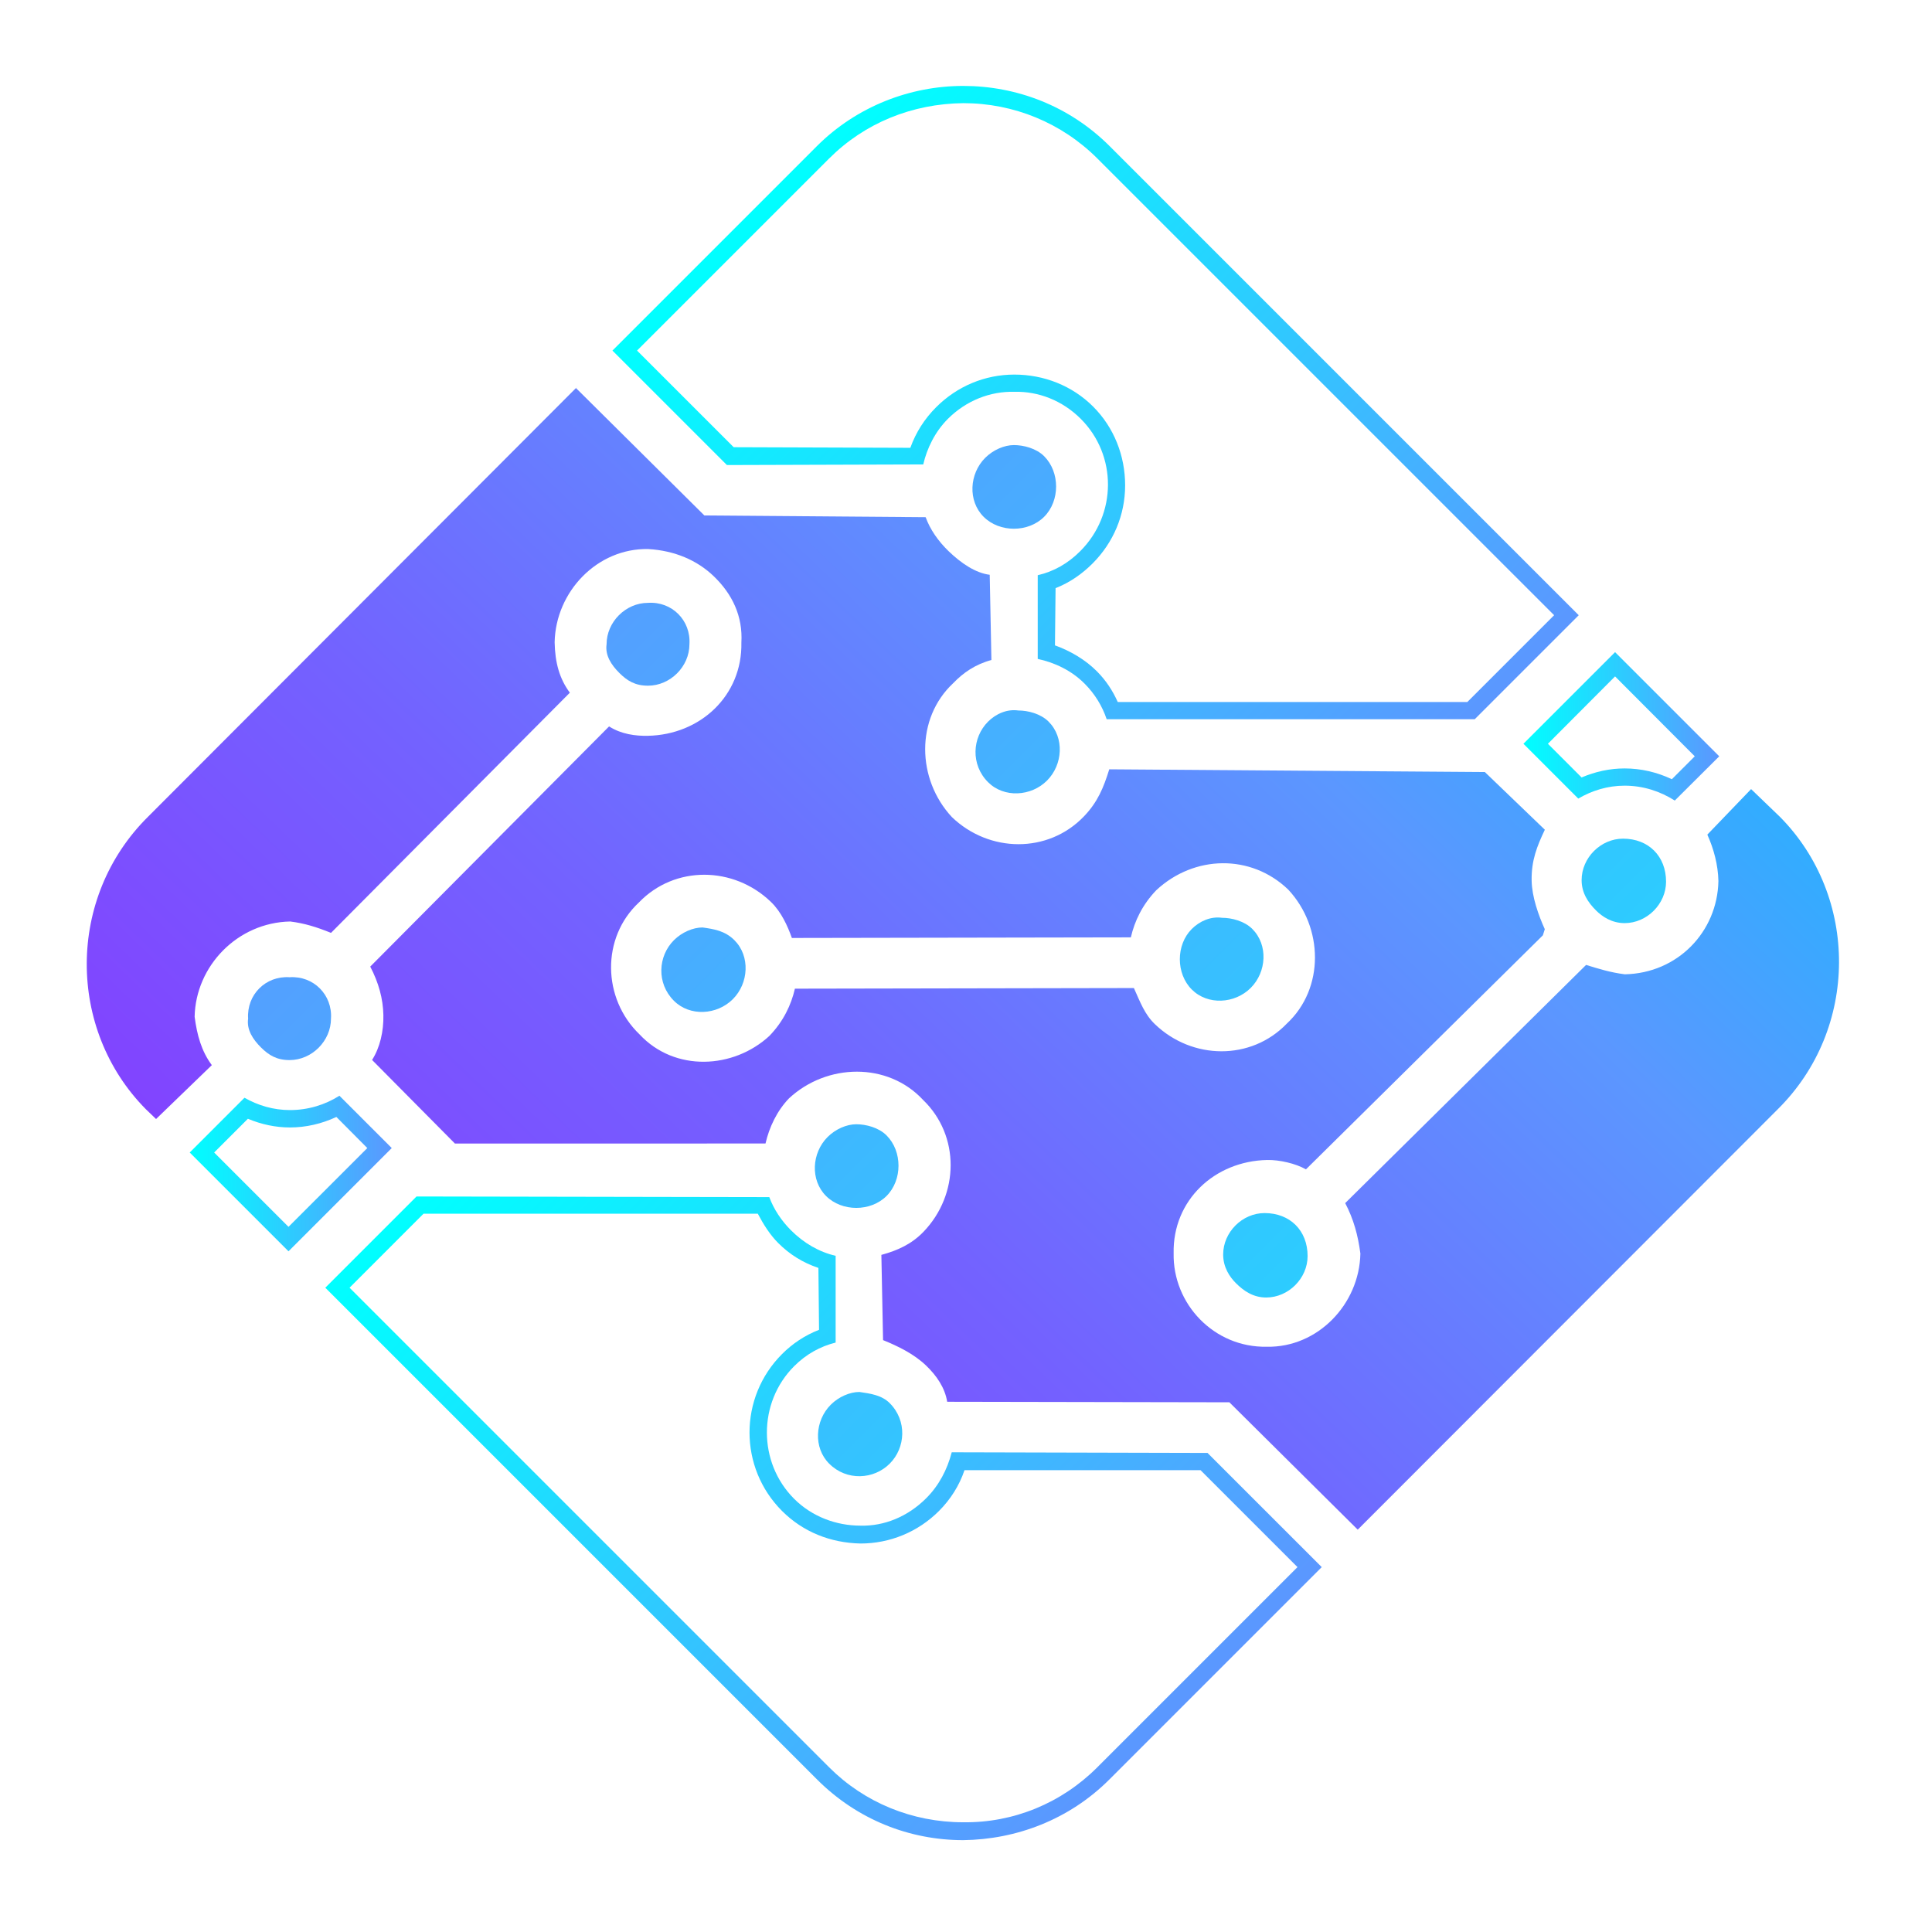 <svg width="112" height="112" viewBox="0 0 112 112" fill="none" xmlns="http://www.w3.org/2000/svg">
<path d="M47.977 65.913C47.054 66.837 46.961 68.407 47.885 69.331C48.808 70.254 50.471 70.254 51.395 69.331C52.318 68.407 52.318 66.745 51.395 65.821C50.933 65.359 50.194 65.174 49.64 65.174C49.086 65.174 48.439 65.451 47.977 65.913Z" fill="url(#paint0_linear_205_871)"/>
<path d="M39.066 54.505C38.142 55.429 38.05 56.999 39.066 58.015C39.99 58.939 41.56 58.846 42.483 57.923C43.407 56.999 43.499 55.429 42.576 54.505C42.022 53.951 41.375 53.859 40.728 53.766C40.174 53.766 39.528 54.044 39.066 54.505Z" fill="url(#paint1_linear_205_871)"/>
<path d="M91.688 51.02C91.688 51.759 92.057 52.313 92.519 52.775C92.888 53.144 93.443 53.514 94.182 53.514C95.475 53.514 96.583 52.405 96.583 51.112C96.583 49.634 95.567 48.618 94.089 48.618C92.796 48.618 91.688 49.727 91.688 51.02Z" fill="url(#paint2_linear_205_871)"/>
<path d="M16.786 56.651C15.4 56.559 14.292 57.667 14.384 59.052C14.292 59.699 14.661 60.253 15.123 60.715C15.585 61.176 16.047 61.454 16.786 61.454C18.079 61.454 19.187 60.345 19.187 59.052C19.279 57.667 18.171 56.559 16.786 56.651Z" fill="url(#paint3_linear_205_871)"/>
<path d="M73.309 70.323C72.016 70.323 70.908 71.431 70.908 72.724C70.908 73.463 71.277 74.017 71.647 74.386C72.108 74.848 72.662 75.218 73.401 75.218C74.694 75.218 75.803 74.109 75.803 72.816C75.803 71.338 74.787 70.323 73.309 70.323Z" fill="url(#paint4_linear_205_871)"/>
<path d="M35.164 37.349C35.072 37.995 35.441 38.55 35.903 39.011C36.365 39.473 36.827 39.75 37.565 39.75C38.858 39.75 39.967 38.642 39.967 37.349C40.059 35.964 38.951 34.855 37.565 34.948C36.272 34.948 35.164 36.056 35.164 37.349Z" fill="url(#paint5_linear_205_871)"/>
<path d="M57.279 41.834C56.355 42.758 56.263 44.328 57.279 45.344C58.203 46.267 59.773 46.175 60.696 45.252C61.62 44.328 61.712 42.758 60.789 41.834C60.327 41.372 59.588 41.188 59.034 41.188C58.387 41.095 57.741 41.372 57.279 41.834Z" fill="url(#paint6_linear_205_871)"/>
<path d="M69.089 53.853C68.165 54.777 68.165 56.439 69.089 57.363C70.013 58.286 71.583 58.194 72.506 57.27C73.43 56.347 73.522 54.777 72.599 53.853C72.137 53.391 71.398 53.206 70.844 53.206C70.197 53.114 69.551 53.391 69.089 53.853Z" fill="url(#paint7_linear_205_871)"/>
<path d="M57.113 26.541C56.19 27.464 56.097 29.034 57.021 29.958C57.945 30.882 59.607 30.882 60.531 29.958C61.454 29.034 61.454 27.372 60.531 26.448C60.069 25.986 59.33 25.802 58.776 25.802C58.222 25.802 57.575 26.079 57.113 26.541Z" fill="url(#paint8_linear_205_871)"/>
<path d="M48.16 81.433C47.236 82.357 47.144 83.927 48.068 84.85C49.083 85.866 50.654 85.774 51.577 84.85C52.501 83.927 52.593 82.357 51.577 81.341C51.115 80.879 50.469 80.787 49.822 80.694C49.268 80.694 48.622 80.971 48.16 81.433Z" fill="url(#paint9_linear_205_871)"/>
<path d="M16.807 64.352C15.847 64.352 14.957 64.083 14.172 63.638L10.998 66.812L16.725 72.539L22.71 66.554L19.677 63.521C18.845 64.048 17.861 64.352 16.807 64.352ZM19.501 64.751L21.293 66.554L16.725 71.122L12.415 66.812L14.371 64.856C15.156 65.184 15.976 65.36 16.807 65.36C17.732 65.36 18.646 65.149 19.501 64.751Z" fill="url(#paint10_linear_205_871)"/>
<path d="M24.147 69.361L18.858 74.65L47.37 103.162C49.7 105.491 52.733 106.675 55.839 106.675C58.908 106.638 61.978 105.491 64.307 103.162L76.622 90.847L70.002 84.228L55.173 84.191C54.914 85.189 54.434 86.114 53.694 86.853C52.622 87.925 51.253 88.48 49.885 88.443C48.48 88.443 47.075 87.925 46.039 86.89C43.931 84.782 43.931 81.306 46.039 79.198C46.742 78.496 47.555 78.052 48.443 77.83V72.8C47.481 72.579 46.594 72.061 45.854 71.321C45.3 70.767 44.856 70.101 44.597 69.398L24.147 69.361ZM48.073 102.459L20.264 74.65L24.553 70.36L43.931 70.36C44.264 70.989 44.634 71.58 45.115 72.061C45.78 72.727 46.557 73.207 47.444 73.503L47.481 77.09C46.631 77.423 45.928 77.904 45.336 78.496C42.822 81.01 42.822 85.078 45.336 87.593C46.557 88.813 48.147 89.442 49.885 89.479C51.586 89.479 53.213 88.813 54.434 87.593C55.099 86.927 55.617 86.114 55.913 85.226H69.596L75.217 90.847L63.605 102.459C61.534 104.53 58.76 105.676 55.839 105.639C52.88 105.639 50.107 104.493 48.073 102.459Z" fill="url(#paint11_linear_205_871)"/>
<path d="M88.315 43.117L91.493 46.295C92.288 45.83 93.196 45.546 94.183 45.546C95.262 45.546 96.249 45.876 97.089 46.409L99.666 43.844L93.627 37.805L88.315 43.117ZM89.734 43.117L93.627 39.212L98.247 43.844L96.919 45.172C96.056 44.763 95.126 44.547 94.183 44.547C93.321 44.547 92.492 44.729 91.686 45.07L89.734 43.117Z" fill="url(#paint12_linear_205_871)"/>
<path d="M47.35 8.477L35.433 20.394L35.504 20.323L42.14 26.959L53.522 26.924C53.736 25.996 54.2 25.033 54.949 24.283C56.02 23.213 57.411 22.678 58.803 22.713C60.194 22.678 61.586 23.213 62.656 24.283C64.761 26.389 64.761 29.814 62.62 31.954C61.907 32.668 61.086 33.132 60.158 33.346L60.158 38.198C61.157 38.413 62.121 38.876 62.87 39.626C63.477 40.232 63.905 40.946 64.155 41.695L85.491 41.695L91.521 35.665L64.333 8.477C61.978 6.123 58.91 4.981 55.841 4.981C52.773 4.981 49.669 6.158 47.35 8.477ZM36.931 20.323L48.063 9.191C50.133 7.122 52.88 6.015 55.841 5.98C58.767 5.98 61.55 7.122 63.619 9.191L90.094 35.665L85.063 40.696L64.797 40.696C64.511 40.054 64.119 39.447 63.584 38.912C62.906 38.234 62.05 37.735 61.157 37.413L61.193 34.095C62.014 33.774 62.727 33.275 63.334 32.668C64.547 31.455 65.225 29.849 65.225 28.137C65.225 26.424 64.583 24.783 63.37 23.57C62.157 22.357 60.515 21.715 58.803 21.715C57.09 21.715 55.484 22.392 54.271 23.605C53.593 24.283 53.094 25.068 52.773 25.96L42.533 25.925L36.931 20.323Z" fill="url(#paint13_linear_205_871)"/>
<path d="M8.583 47.346C3.851 52.029 3.884 59.677 8.447 64.294L9.047 64.871L12.28 61.747C11.676 60.935 11.422 59.999 11.283 58.943C11.343 56 13.764 53.481 16.823 53.42C17.648 53.522 18.359 53.743 19.189 54.08L33.035 40.156C32.43 39.344 32.176 38.408 32.153 37.232C32.212 34.289 34.634 31.77 37.577 31.829C39.108 31.917 40.414 32.479 41.373 33.401C42.453 34.439 43.067 35.721 42.979 37.253C43.04 40.311 40.614 42.595 37.555 42.655C36.85 42.669 36.024 42.568 35.309 42.111L21.463 56.035C21.952 56.967 22.206 57.903 22.225 58.844C22.244 59.785 22.027 60.731 21.57 61.446L26.373 66.293L44.377 66.29C44.593 65.345 45.045 64.394 45.737 63.675C47.933 61.631 51.461 61.561 53.505 63.757C55.664 65.832 55.614 69.246 53.539 71.405C52.847 72.124 52.03 72.493 51.094 72.747L51.192 77.688C52.022 78.024 52.972 78.476 53.692 79.168C54.292 79.745 54.776 80.441 54.91 81.262L71.267 81.292L78.709 88.676L103.056 64.307C107.788 59.624 107.755 51.976 103.192 47.36L101.513 45.745L98.976 48.384C99.345 49.201 99.599 50.137 99.618 51.078C99.558 54.021 97.252 56.42 94.194 56.481C93.368 56.379 92.658 56.158 91.947 55.937L77.982 69.745C78.471 70.677 78.725 71.613 78.863 72.669C78.804 75.612 76.382 78.131 73.439 78.072C70.381 78.132 67.977 75.591 68.037 72.648C67.977 69.59 70.403 67.306 73.461 67.246C74.166 67.231 75.112 67.448 75.707 67.789L89.442 54.221L89.553 53.866C89.184 53.049 88.81 51.998 88.791 51.057C88.768 49.88 89.105 49.05 89.556 48.1L86.078 44.756L64.305 44.598C63.974 45.663 63.637 46.494 62.83 47.334C60.754 49.493 57.341 49.443 55.182 47.367C53.138 45.172 53.068 41.643 55.264 39.599C55.84 38.999 56.536 38.515 57.473 38.261L57.375 33.321C56.55 33.219 55.715 32.647 54.995 31.956C54.395 31.379 53.911 30.683 53.661 29.982L40.833 29.882L33.392 22.498L33.507 22.378L8.583 47.346ZM65.557 54.34C65.774 53.394 66.226 52.444 67.033 51.604C69.228 49.561 72.522 49.495 74.681 51.571C76.725 53.766 76.794 57.295 74.599 59.339C72.523 61.498 69.11 61.448 66.951 59.372C66.351 58.796 66.102 58.095 65.733 57.278L46.082 57.314C45.865 58.259 45.414 59.21 44.606 60.049C42.526 61.973 39.117 62.158 37.074 59.963C34.915 57.887 34.845 54.359 37.04 52.315C39.116 50.156 42.529 50.206 44.688 52.281C45.288 52.858 45.657 53.674 45.906 54.375L65.557 54.34Z" fill="url(#paint14_linear_205_871)"/>
<defs>
<linearGradient id="paint0_linear_205_871" x1="111.338" y1="129.272" x2="18.977" y2="36.911" gradientUnits="userSpaceOnUse">
<stop stop-color="#00FFFF"/>
<stop offset="1" stop-color="#5B97FF"/>
</linearGradient>
<linearGradient id="paint1_linear_205_871" x1="112.586" y1="128.025" x2="20.224" y2="35.663" gradientUnits="userSpaceOnUse">
<stop stop-color="#00FFFF"/>
<stop offset="1" stop-color="#5B97FF"/>
</linearGradient>
<linearGradient id="paint2_linear_205_871" x1="141.857" y1="98.754" x2="49.496" y2="6.392" gradientUnits="userSpaceOnUse">
<stop stop-color="#00FFFF"/>
<stop offset="1" stop-color="#5B97FF"/>
</linearGradient>
<linearGradient id="paint3_linear_205_871" x1="99.189" y1="141.419" x2="6.829" y2="49.059" gradientUnits="userSpaceOnUse">
<stop stop-color="#00FFFF"/>
<stop offset="1" stop-color="#5B97FF"/>
</linearGradient>
<linearGradient id="paint4_linear_205_871" x1="120.615" y1="119.995" x2="28.254" y2="27.634" gradientUnits="userSpaceOnUse">
<stop stop-color="#00FFFF"/>
<stop offset="1" stop-color="#5B97FF"/>
</linearGradient>
<linearGradient id="paint5_linear_205_871" x1="120.432" y1="120.18" x2="28.07" y2="27.817" gradientUnits="userSpaceOnUse">
<stop stop-color="#00FFFF"/>
<stop offset="1" stop-color="#5B97FF"/>
</linearGradient>
<linearGradient id="paint6_linear_205_871" x1="128.028" y1="112.583" x2="35.667" y2="20.221" gradientUnits="userSpaceOnUse">
<stop stop-color="#00FFFF"/>
<stop offset="1" stop-color="#5B97FF"/>
</linearGradient>
<linearGradient id="paint7_linear_205_871" x1="127.922" y1="112.688" x2="35.562" y2="20.326" gradientUnits="userSpaceOnUse">
<stop stop-color="#00FFFF"/>
<stop offset="1" stop-color="#5B97FF"/>
</linearGradient>
<linearGradient id="paint8_linear_205_871" x1="133.866" y1="103.293" x2="41.505" y2="10.931" gradientUnits="userSpaceOnUse">
<stop stop-color="#00FFFF"/>
<stop offset="1" stop-color="#5B97FF"/>
</linearGradient>
<linearGradient id="paint9_linear_205_871" x1="103.669" y1="136.942" x2="11.308" y2="44.581" gradientUnits="userSpaceOnUse">
<stop stop-color="#00FFFF"/>
<stop offset="1" stop-color="#5B97FF"/>
</linearGradient>
<linearGradient id="paint10_linear_205_871" x1="10.998" y1="68.03" x2="22.71" y2="68.03" gradientUnits="userSpaceOnUse">
<stop stop-color="#00FFFF"/>
<stop offset="1" stop-color="#5B97FF"/>
</linearGradient>
<linearGradient id="paint11_linear_205_871" x1="29.25" y1="64.258" x2="66.23" y2="101.239" gradientUnits="userSpaceOnUse">
<stop stop-color="#00FFFF"/>
<stop offset="1" stop-color="#5B97FF"/>
</linearGradient>
<linearGradient id="paint12_linear_205_871" x1="88.315" y1="42.107" x2="99.666" y2="42.107" gradientUnits="userSpaceOnUse">
<stop stop-color="#00FFFF"/>
<stop offset="1" stop-color="#5B97FF"/>
</linearGradient>
<linearGradient id="paint13_linear_205_871" x1="45.637" y1="10.19" x2="81.316" y2="45.87" gradientUnits="userSpaceOnUse">
<stop stop-color="#00FFFF"/>
<stop offset="1" stop-color="#5B97FF"/>
</linearGradient>
<linearGradient id="paint14_linear_205_871" x1="119.697" y1="-10.626" x2="4.395" y2="109.325" gradientUnits="userSpaceOnUse">
<stop stop-color="#00FFFF"/>
<stop offset="0.2" stop-color="#00C7FF"/>
<stop offset="0.42" stop-color="#5B97FF"/>
<stop offset="0.63" stop-color="#7362FF"/>
<stop offset="0.83" stop-color="#853CFF"/>
<stop offset="1" stop-color="#9214F7"/>
</linearGradient>
</defs>
</svg>
